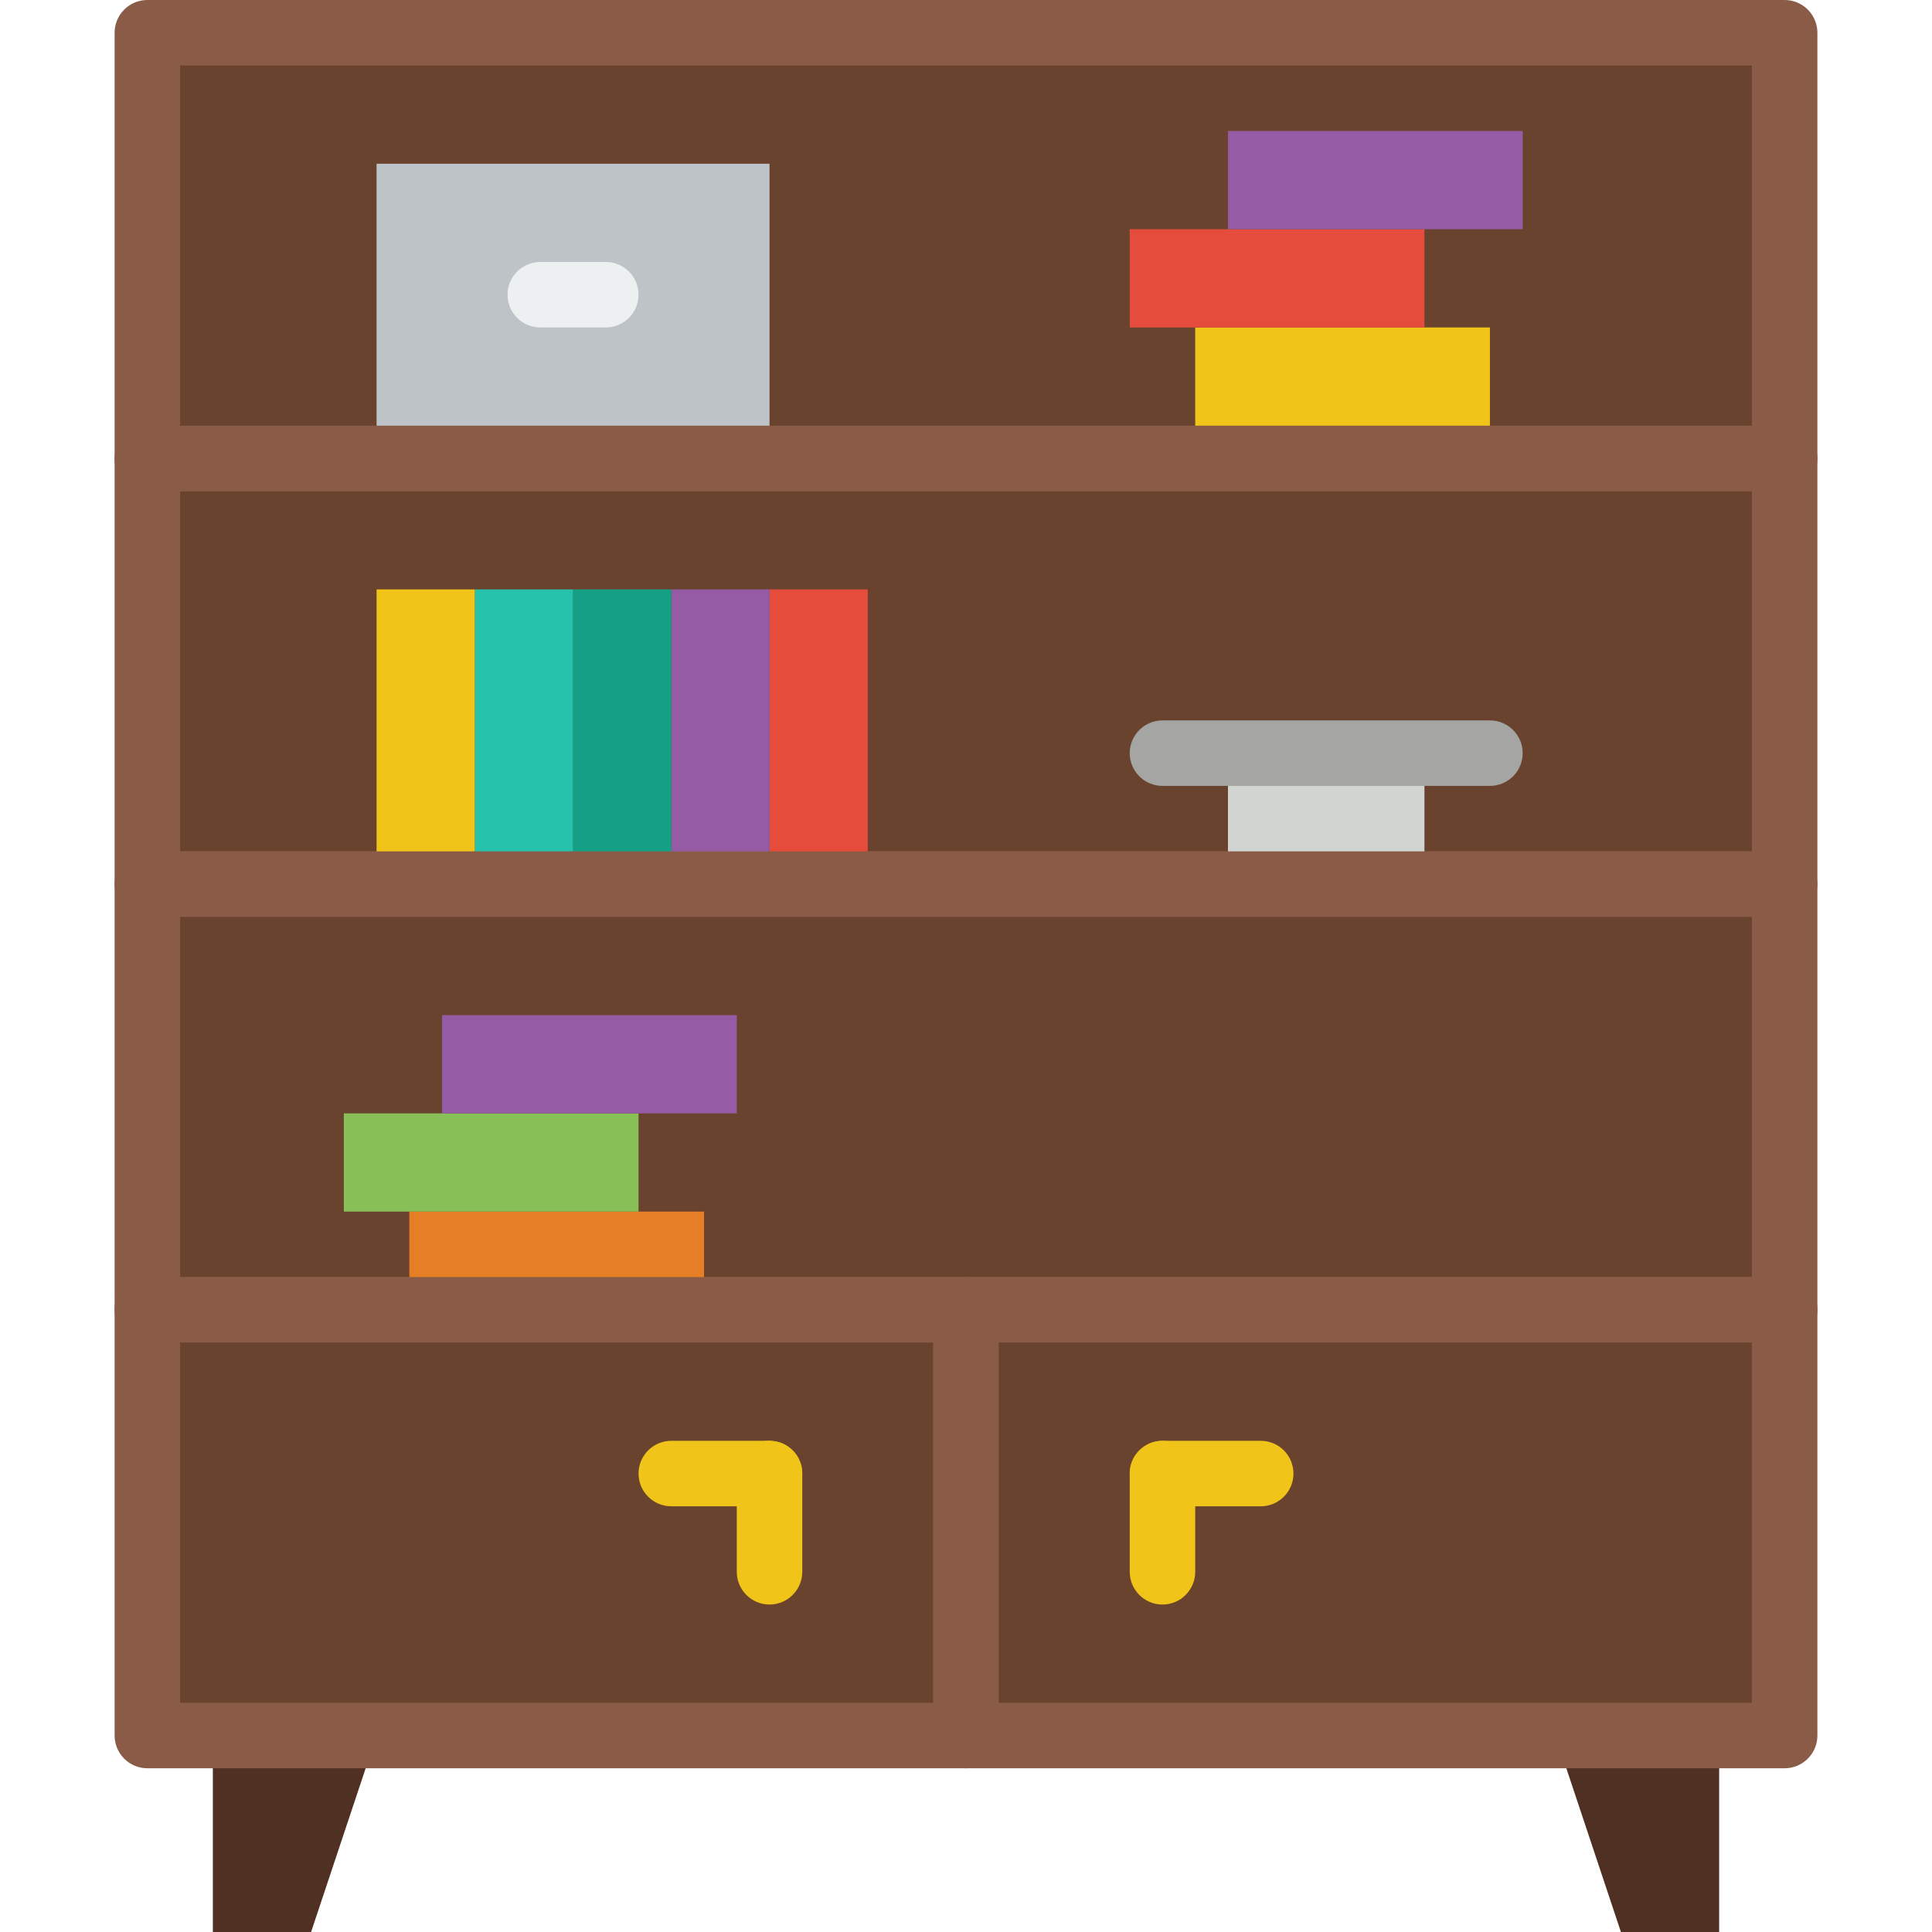 <?xml version="1.0" encoding="iso-8859-1"?>
<!-- Generator: Adobe Illustrator 19.0.0, SVG Export Plug-In . SVG Version: 6.00 Build 0)  -->
<svg xmlns="http://www.w3.org/2000/svg" xmlns:xlink="http://www.w3.org/1999/xlink" version="1.1" id="Capa_1" x="0px" y="0px" viewBox="0 0 512 512" style="enable-background:new 0 0 512 512;" xml:space="preserve">
<g>
	<polygon style="fill:#69432E;" points="39.051,234.305 472.949,234.305 472.949,121.492 39.051,121.492  "/>
	<path style="fill:#8A5B46;" d="M47.729,225.627h416.542v-95.458H47.729V225.627z M472.949,242.983H39.051   c-4.79,0-8.678-3.888-8.678-8.678V121.492c0-4.79,3.888-8.678,8.678-8.678h433.898c4.79,0,8.678,3.888,8.678,8.678v112.814   C481.627,239.095,477.739,242.983,472.949,242.983L472.949,242.983z"/>
	<polygon style="fill:#D1D4D1;" points="325.424,234.305 377.492,234.305 377.492,199.593 325.424,199.593  "/>
	<path style="fill:#A5A5A4;" d="M394.847,208.271h-86.78c-4.79,0-8.678-3.888-8.678-8.678s3.888-8.678,8.678-8.678h86.78   c4.79,0,8.678,3.888,8.678,8.678S399.638,208.271,394.847,208.271"/>
	<g>
		<path d="M394.847,338.441h8.678v-60.746h-8.678V338.441z M412.203,355.797h-26.034c-4.79,0-8.678-3.888-8.678-8.678v-78.102    c0-4.79,3.888-8.678,8.678-8.678h26.034c4.79,0,8.678,3.888,8.678,8.678v78.102C420.881,351.909,416.994,355.797,412.203,355.797    L412.203,355.797z"/>
		<path d="M368.814,338.441h8.678v-60.746h-8.678V338.441z M386.169,355.797h-26.034c-4.79,0-8.678-3.888-8.678-8.678v-78.102    c0-4.79,3.888-8.678,8.678-8.678h26.034c4.79,0,8.678,3.888,8.678,8.678v78.102C394.847,351.909,390.96,355.797,386.169,355.797    L386.169,355.797z"/>
		<path d="M342.78,338.441h8.678v-60.746h-8.678V338.441z M360.136,355.797h-26.034c-4.79,0-8.678-3.888-8.678-8.678v-78.102    c0-4.79,3.888-8.678,8.678-8.678h26.034c4.79,0,8.678,3.888,8.678,8.678v78.102C368.814,351.909,364.926,355.797,360.136,355.797    L360.136,355.797z"/>
		<path d="M316.746,338.441h8.678v-60.746h-8.678V338.441z M334.102,355.797h-26.034c-4.79,0-8.678-3.888-8.678-8.678v-78.102    c0-4.79,3.888-8.678,8.678-8.678h26.034c4.79,0,8.678,3.888,8.678,8.678v78.102C342.78,351.909,338.892,355.797,334.102,355.797    L334.102,355.797z"/>
		<path d="M251.165,338.441h7.498l19.525-52.068h-7.498L251.165,338.441z M264.677,355.797h-26.034    c-2.846,0-5.511-1.397-7.133-3.732c-1.623-2.343-1.987-5.328-0.989-7.992l26.034-69.424c1.267-3.384,4.504-5.632,8.123-5.632    h26.034c2.846,0,5.51,1.397,7.133,3.732c1.623,2.343,1.987,5.328,0.998,7.992l-26.034,69.424    C271.533,353.549,268.296,355.797,264.677,355.797L264.677,355.797z"/>
	</g>
	<polygon style="fill:#69432E;" points="39.051,121.492 472.949,121.492 472.949,8.678 39.051,8.678  "/>
	<path style="fill:#8A5B46;" d="M47.729,112.814h416.542V17.356H47.729V112.814z M472.949,130.169H39.051   c-4.79,0-8.678-3.888-8.678-8.678V8.678c0-4.79,3.888-8.678,8.678-8.678h433.898c4.79,0,8.678,3.888,8.678,8.678v112.814   C481.627,126.282,477.739,130.169,472.949,130.169L472.949,130.169z"/>
	<polygon style="fill:#E64C3C;" points="203.932,234.305 229.966,234.305 229.966,156.203 203.932,156.203  "/>
	<polygon style="fill:#955BA5;" points="177.898,234.305 203.932,234.305 203.932,156.203 177.898,156.203  "/>
	<polygon style="fill:#13A085;" points="151.864,234.305 177.898,234.305 177.898,156.203 151.864,156.203  "/>
	<polygon style="fill:#25C3AB;" points="125.831,234.305 151.864,234.305 151.864,156.203 125.831,156.203  "/>
	<polygon style="fill:#F0C419;" points="99.797,234.305 125.831,234.305 125.831,156.203 99.797,156.203  "/>
	<polygon style="fill:#69432E;" points="39.051,347.119 472.949,347.119 472.949,234.305 39.051,234.305  "/>
	<path style="fill:#8A5B46;" d="M47.729,338.441h416.542v-95.458H47.729V338.441z M472.949,355.797H39.051   c-4.79,0-8.678-3.888-8.678-8.678V234.305c0-4.79,3.888-8.678,8.678-8.678h433.898c4.79,0,8.678,3.888,8.678,8.678v112.814   C481.627,351.909,477.739,355.797,472.949,355.797L472.949,355.797z"/>
	<polygon style="fill:#E57E25;" points="108.475,347.119 186.576,347.119 186.576,321.085 108.475,321.085  "/>
	<polygon style="fill:#88C057;" points="91.119,321.085 169.22,321.085 169.22,295.051 91.119,295.051  "/>
	<polygon style="fill:#955BA5;" points="117.153,295.051 195.254,295.051 195.254,269.017 117.153,269.017  "/>
	<polygon style="fill:#F0C419;" points="316.746,112.814 394.847,112.814 394.847,86.78 316.746,86.78  "/>
	<polygon style="fill:#E64C3C;" points="299.39,86.78 377.492,86.78 377.492,60.746 299.39,60.746  "/>
	<polygon style="fill:#955BA5;" points="325.424,60.746 403.525,60.746 403.525,34.712 325.424,34.712  "/>
	<g>
		<polygon style="fill:#4F3022;" points="429.559,512 455.593,512 455.593,459.932 412.203,459.932   "/>
		<polygon style="fill:#4F3022;" points="82.441,512 56.407,512 56.407,459.932 99.797,459.932   "/>
	</g>
	<polygon style="fill:#69432E;" points="39.051,459.932 256,459.932 256,347.119 39.051,347.119  "/>
	<path style="fill:#8A5B46;" d="M47.729,451.254h199.593v-95.458H47.729V451.254z M256,468.61H39.051   c-4.79,0-8.678-3.888-8.678-8.678V347.119c0-4.79,3.888-8.678,8.678-8.678H256c4.79,0,8.678,3.888,8.678,8.678v112.814   C264.678,464.722,260.79,468.61,256,468.61L256,468.61z"/>
	<polygon style="fill:#69432E;" points="256,459.932 472.949,459.932 472.949,347.119 256,347.119  "/>
	<path style="fill:#8A5B46;" d="M264.678,451.254h199.593v-95.458H264.678V451.254z M472.949,468.61H256   c-4.79,0-8.678-3.888-8.678-8.678V347.119c0-4.79,3.888-8.678,8.678-8.678h216.949c4.79,0,8.678,3.888,8.678,8.678v112.814   C481.627,464.722,477.739,468.61,472.949,468.61L472.949,468.61z"/>
	<polygon style="fill:#BDC3C7;" points="99.797,112.814 203.932,112.814 203.932,43.39 99.797,43.39  "/>
	<path style="fill:#ECF0F1;" d="M160.542,86.78h-17.356c-4.79,0-8.678-3.888-8.678-8.678s3.888-8.678,8.678-8.678h17.356   c4.79,0,8.678,3.888,8.678,8.678S165.333,86.78,160.542,86.78"/>
	<g>
		<path style="fill:#F0C419;" d="M203.932,425.22c-4.79,0-8.678-3.888-8.678-8.678v-26.034c0-4.79,3.888-8.678,8.678-8.678    s8.678,3.888,8.678,8.678v26.034C212.61,421.333,208.722,425.22,203.932,425.22"/>
		<path style="fill:#F0C419;" d="M203.932,399.186h-26.034c-4.79,0-8.678-3.888-8.678-8.678s3.888-8.678,8.678-8.678h26.034    c4.79,0,8.678,3.888,8.678,8.678S208.722,399.186,203.932,399.186"/>
		<path style="fill:#F0C419;" d="M308.068,425.22c-4.79,0-8.678-3.888-8.678-8.678v-26.034c0-4.79,3.888-8.678,8.678-8.678    c4.79,0,8.678,3.888,8.678,8.678v26.034C316.746,421.333,312.858,425.22,308.068,425.22"/>
		<path style="fill:#F0C419;" d="M334.102,399.186h-26.034c-4.79,0-8.678-3.888-8.678-8.678s3.888-8.678,8.678-8.678h26.034    c4.79,0,8.678,3.888,8.678,8.678S338.892,399.186,334.102,399.186"/>
	</g>
</g>
<g>
</g>
<g>
</g>
<g>
</g>
<g>
</g>
<g>
</g>
<g>
</g>
<g>
</g>
<g>
</g>
<g>
</g>
<g>
</g>
<g>
</g>
<g>
</g>
<g>
</g>
<g>
</g>
<g>
</g>
</svg>
